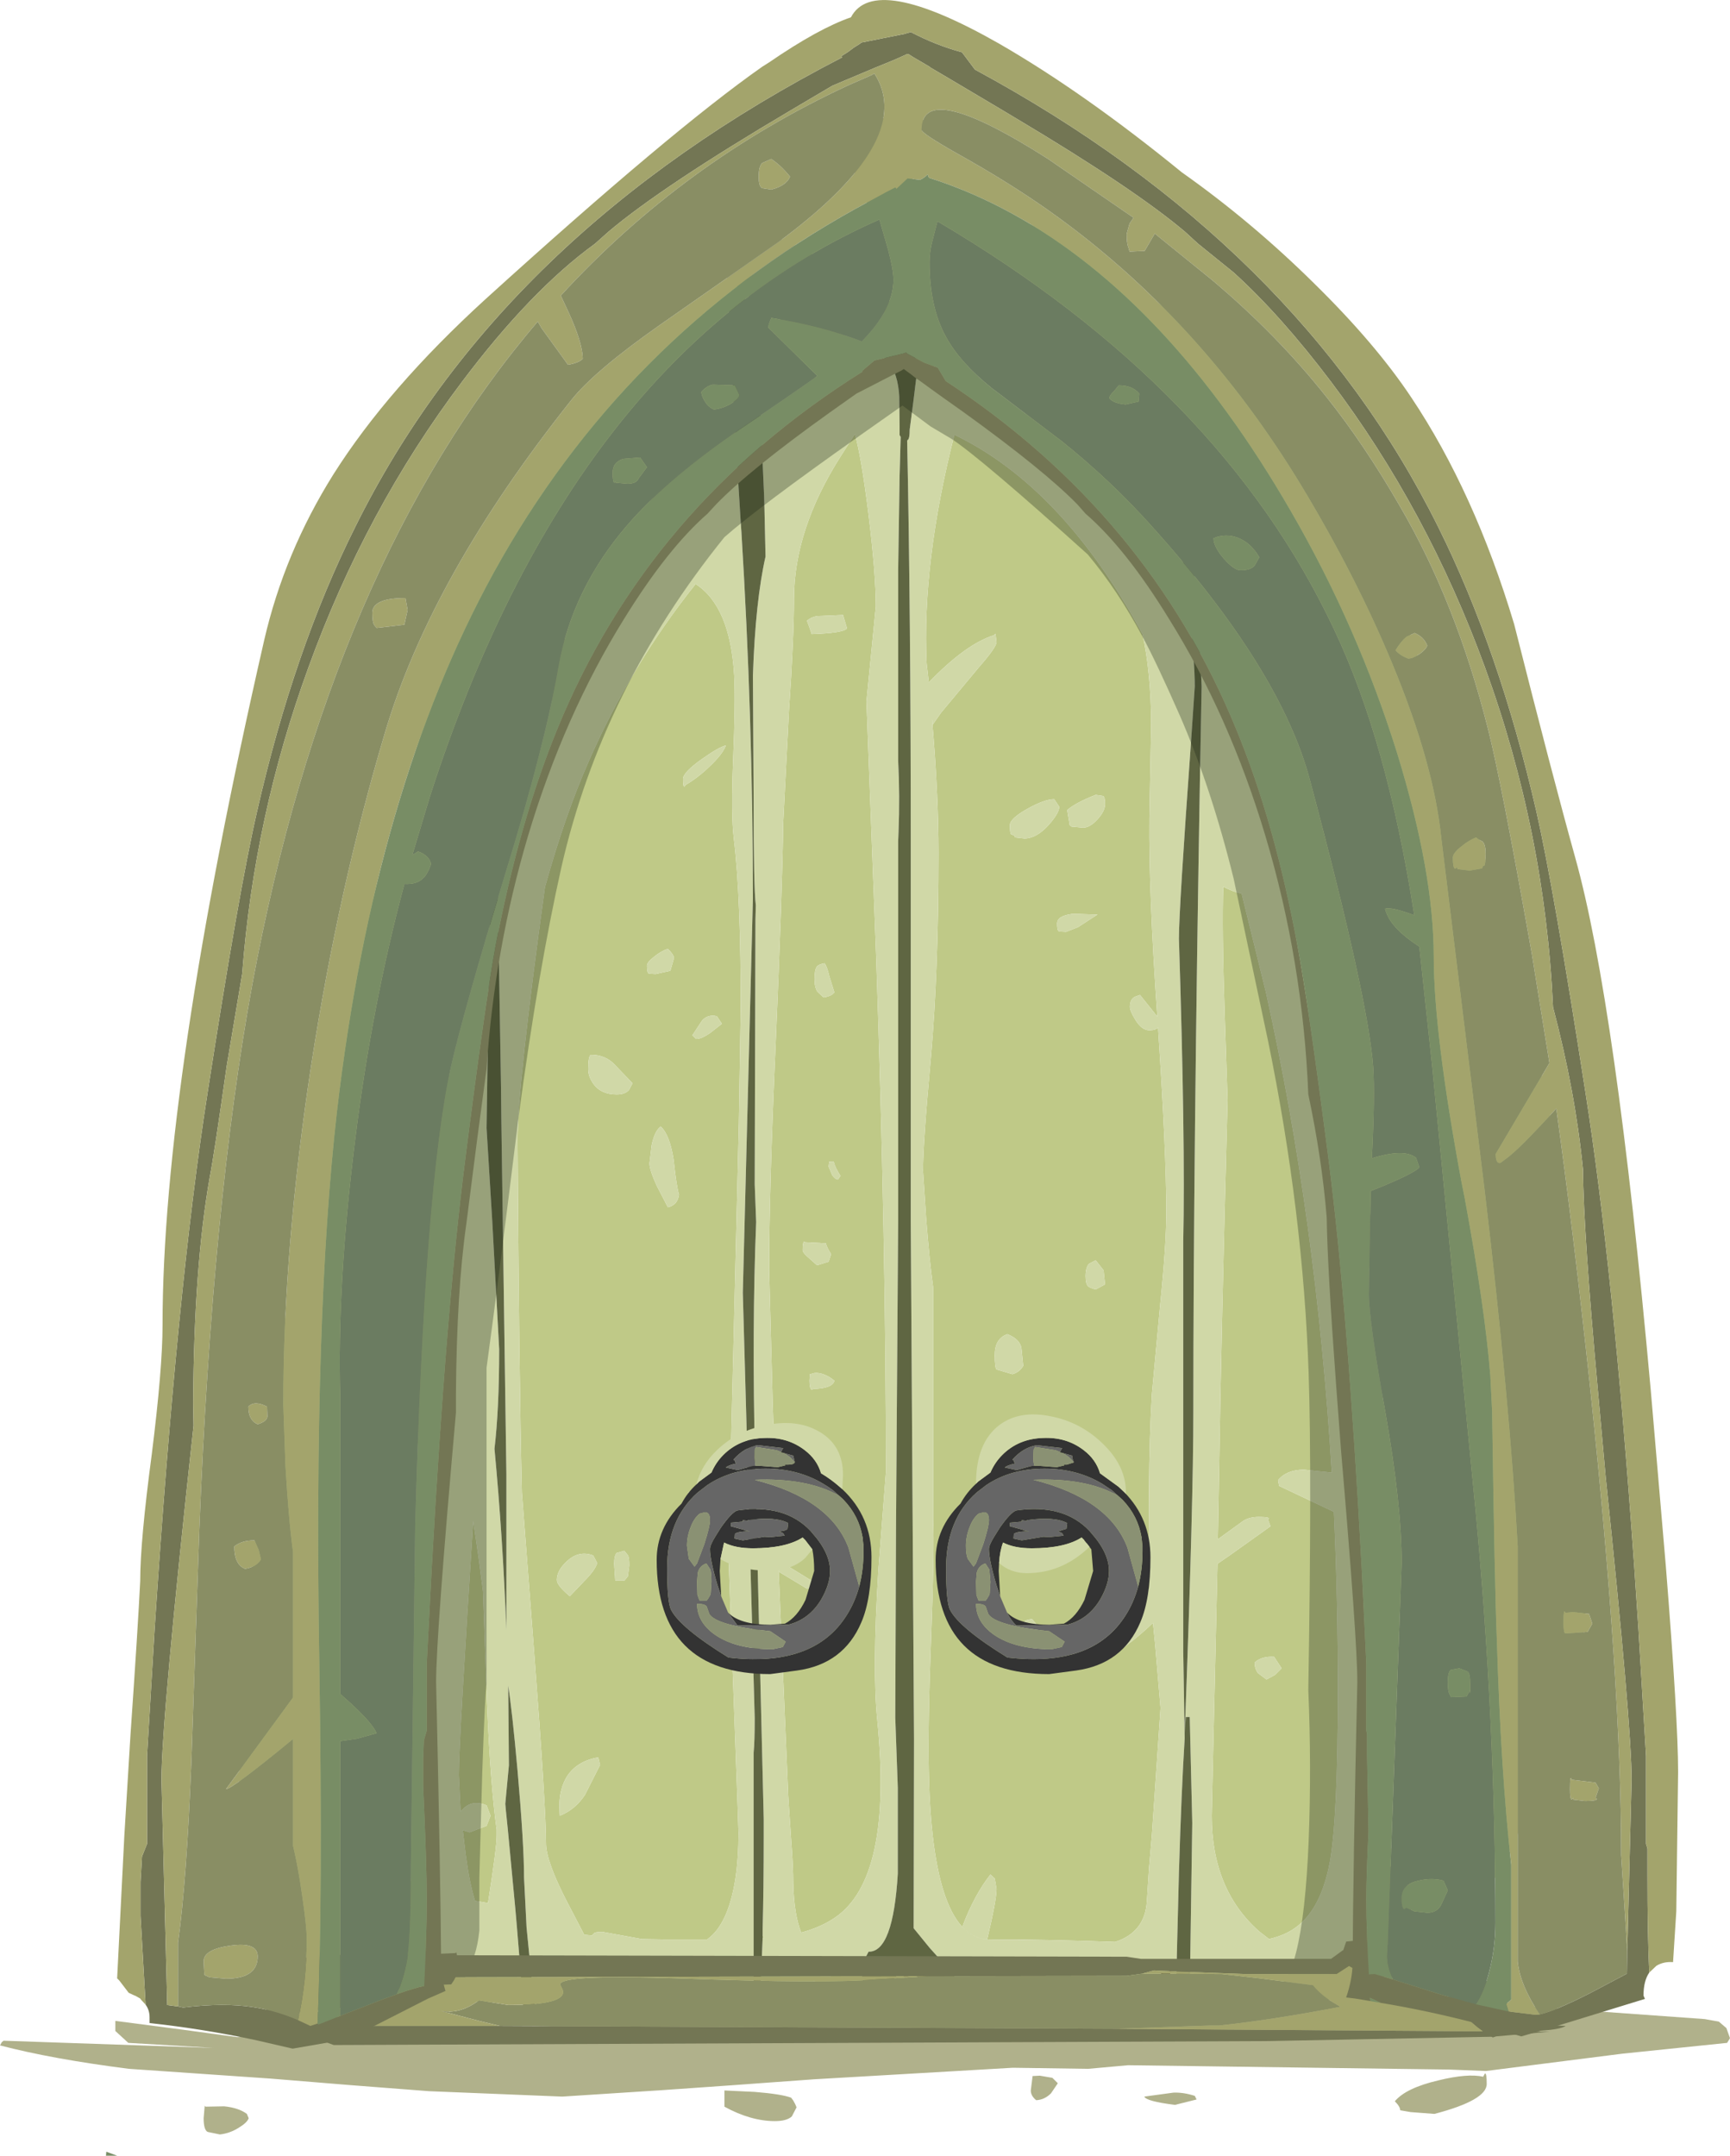 <?xml version="1.0" encoding="UTF-8" standalone="no"?>
<svg xmlns:ffdec="https://www.free-decompiler.com/flash" xmlns:xlink="http://www.w3.org/1999/xlink" ffdec:objectType="shape" height="299.0px" width="240.0px" xmlns="http://www.w3.org/2000/svg">
  <g transform="matrix(1.0, 0.0, 0.0, 1.0, 123.5, 190.2)">
    <path d="M38.65 84.6 L38.15 84.85 Q37.6 84.9 37.6 83.8 L37.45 83.15 Q37.6 83.45 38.5 83.45 L39.0 82.75 38.65 84.6" fill="#000000" fill-rule="evenodd" stroke="none"/>
    <path d="M-18.0 -132.65 L-19.05 -148.55 -21.3 -148.85 Q-22.4 -148.55 -22.4 -147.25 L-21.45 -129.25 -26.95 -123.0 Q-39.15 -109.5 -46.85 -93.05 -51.05 -84.15 -54.55 -72.75 L-54.75 -84.0 -55.3 -84.0 -55.45 -69.8 -57.4 -62.8 Q-61.85 -46.15 -65.15 4.3 -67.7 42.45 -67.7 55.9 L-67.65 60.65 Q-67.4 66.1 -66.5 70.7 -63.65 85.2 -55.3 85.2 L-51.15 84.85 -50.95 87.75 -76.0 86.5 Q-80.45 85.7 -84.7 82.55 -88.7 79.6 -89.05 77.4 -90.3 70.85 -90.3 57.55 -90.3 38.05 -86.25 8.25 -82.0 -23.05 -74.95 -52.8 -67.05 -86.05 -57.75 -108.4 -47.1 -133.9 -35.95 -141.45 -28.1 -146.85 -18.7 -152.3 -5.85 -159.8 -0.35 -161.05 11.55 -163.8 24.55 -156.6 28.4 -154.45 34.3 -150.2 40.3 -145.9 42.4 -144.7 58.65 -134.95 65.6 -120.6 67.95 -115.8 70.35 -108.05 73.5 -97.8 74.35 -95.45 83.3 -71.35 89.0 -47.1 95.9 -17.8 95.9 3.4 95.9 10.3 96.65 25.25 96.8 38.6 93.85 47.25 87.8 64.95 80.9 75.15 72.9 86.95 64.75 86.95 60.85 86.95 53.35 88.3 L41.0 89.65 29.0 88.75 22.75 87.85 -14.9 88.85 -14.85 88.2 Q-14.85 88.0 -41.3 87.85 L-49.3 87.8 -49.7 84.75 Q-47.25 84.6 -46.25 84.75 L-38.95 85.55 -31.9 86.15 -18.9 85.9 -18.8 86.6 -18.6 87.55 -18.1 87.55 -18.0 85.85 Q-9.95 85.15 -4.95 82.45 L-3.55 81.65 -4.0 83.55 -3.75 84.75 -3.5 84.85 -1.65 85.1 Q0.55 85.1 1.25 83.1 L2.0 84.15 2.75 83.85 3.2 83.65 3.2 83.45 Q4.75 85.25 7.0 85.4 9.8 86.5 13.8 86.5 L40.45 87.35 Q52.6 87.6 58.15 85.15 65.0 82.05 67.95 72.85 70.95 63.3 70.95 43.45 70.95 27.95 67.15 -7.7 63.5 -41.7 61.05 -52.2 57.7 -66.75 54.85 -75.95 50.6 -89.5 45.15 -99.75 L42.8 -103.65 40.3 -132.1 39.55 -132.1 39.35 -127.05 Q39.35 -121.85 40.8 -110.7 L41.45 -105.6 36.85 -111.75 27.8 -123.35 Q26.55 -125.1 22.1 -129.4 17.7 -133.7 16.45 -135.45 11.35 -141.2 5.85 -139.3 4.65 -138.85 3.65 -138.1 L3.65 -138.75 3.55 -140.7 2.95 -142.1 Q2.4 -141.75 1.5 -141.7 L0.0 -145.75 Q-2.0 -148.4 -3.35 -148.15 -4.4 -147.95 -5.4 -145.75 L-7.3 -141.45 Q-8.5 -138.9 -9.95 -138.05 -14.85 -135.25 -18.0 -132.65 M-6.85 -126.95 L-4.9 -130.0 Q-4.0 -126.75 -3.05 -119.15 -2.0 -110.7 -2.0 -106.1 L-2.65 -99.5 -3.3 -92.9 -1.95 -57.35 Q-0.6 -18.35 -0.6 14.0 L-1.65 27.65 Q-2.5 41.5 -1.8 48.35 0.4 70.35 -7.7 75.8 -9.6 77.1 -12.35 77.85 -13.35 75.35 -13.45 71.05 -13.45 68.7 -13.75 64.9 L-14.15 58.85 -15.2 34.35 -15.5 27.0 -15.45 27.8 -11.55 30.15 Q-11.1 30.1 -10.95 29.85 L-10.65 29.2 -15.55 26.2 -16.3 4.65 -16.8 -14.15 Q-16.8 -25.1 -15.9 -45.25 -14.95 -67.1 -14.85 -76.0 L-14.05 -91.55 Q-13.35 -101.85 -13.35 -107.15 -13.35 -116.75 -6.85 -126.95 M-17.7 77.35 L-17.7 78.15 -17.5 78.65 -17.65 78.65 -17.7 78.65 -17.7 77.35 M-10.2 -56.1 Q-10.5 -55.65 -10.5 -54.4 -10.5 -53.25 -10.1 -52.65 L-9.25 -51.85 Q-8.55 -51.95 -8.05 -52.25 L-7.75 -52.55 -8.45 -54.8 Q-8.75 -56.1 -9.1 -56.6 -9.95 -56.45 -10.2 -56.1 M-30.85 -58.6 Q-31.85 -58.25 -32.75 -57.5 -33.75 -56.75 -33.75 -56.25 -33.75 -55.2 -33.45 -55.15 L-32.55 -55.1 -30.5 -55.55 -30.0 -57.3 Q-30.0 -57.75 -30.85 -58.6 M-22.8 -86.8 Q-23.75 -86.6 -26.15 -84.9 -28.75 -83.05 -28.75 -82.15 -28.75 -81.05 -28.55 -81.1 L-28.35 -81.35 Q-26.65 -82.35 -25.05 -83.9 -23.25 -85.6 -22.8 -86.8 M-21.65 -96.55 Q-21.45 -93.05 -21.8 -84.7 -22.1 -77.15 -21.7 -73.9 -20.7 -65.7 -20.75 -49.9 L-21.0 -34.45 -22.3 18.95 Q-24.5 17.9 -27.45 16.6 L-28.05 16.8 -22.35 21.9 -22.45 25.35 -21.15 60.95 -21.05 64.0 Q-21.05 67.55 -21.5 70.5 -22.5 76.75 -25.4 78.8 L-31.2 78.8 -34.45 78.75 -39.95 77.75 Q-41.0 77.75 -41.15 78.0 L-41.35 78.2 -41.35 78.25 -42.45 78.15 -44.8 73.65 Q-47.75 67.95 -47.75 65.5 -47.75 60.55 -49.4 38.95 L-51.1 16.8 Q-51.5 0.4 -51.7 -32.1 -51.7 -39.65 -47.9 -67.15 -45.1 -77.2 -41.85 -84.55 -36.05 -97.85 -27.0 -109.2 -22.2 -106.1 -21.65 -96.55 M-11.2 -103.15 L-10.9 -102.25 Q-6.45 -102.4 -6.0 -103.05 L-6.55 -104.9 -10.15 -104.75 Q-11.0 -104.6 -11.55 -104.1 L-11.2 -103.15 M-8.9 -17.75 L-11.8 -17.9 -11.95 -18.0 Q-12.15 -17.9 -12.15 -16.8 -12.15 -16.5 -11.55 -15.95 L-10.15 -14.7 -8.55 -15.2 -8.2 -16.25 Q-8.9 -17.35 -8.9 -17.75 M-33.4 -28.85 Q-33.4 -27.95 -32.4 -25.75 L-30.85 -22.75 Q-29.5 -23.05 -29.3 -24.5 -29.65 -25.6 -30.05 -29.35 -30.6 -32.85 -31.85 -33.95 -32.7 -33.3 -33.1 -31.35 L-33.4 -28.85 M-24.05 -49.25 Q-25.3 -49.55 -26.1 -48.65 L-27.45 -46.6 -26.95 -46.1 Q-26.25 -46.05 -24.95 -46.95 L-23.35 -48.2 -24.05 -49.25 M-6.9 -27.1 Q-7.65 -28.25 -7.85 -29.1 L-8.45 -29.1 -8.55 -28.4 -8.05 -27.2 Q-7.6 -26.6 -7.25 -26.6 L-6.9 -27.1 M-41.9 -41.9 Q-41.9 -40.9 -41.2 -39.9 -40.15 -38.4 -37.95 -38.4 -36.8 -38.4 -36.25 -39.0 L-35.75 -39.95 -38.15 -42.45 Q-39.45 -43.9 -41.55 -43.9 -41.9 -43.65 -41.9 -41.9 M48.75 -66.25 L52.1 -52.65 Q59.15 -21.0 61.25 14.05 L57.4 13.65 Q55.0 13.65 53.8 15.1 L53.95 15.9 60.6 19.05 61.55 19.5 Q62.1 31.6 62.1 44.1 62.1 61.8 61.0 68.0 59.6 75.6 55.1 77.85 54.05 78.4 52.55 78.75 L51.2 77.7 Q44.6 71.9 44.6 61.65 L45.4 26.7 47.0 25.6 52.75 21.5 52.4 20.55 Q52.9 20.2 51.15 20.2 49.75 20.2 48.9 20.8 L45.45 23.3 45.65 12.5 Q45.9 -4.25 46.8 -37.6 L46.4 -49.5 Q46.0 -61.4 46.2 -67.2 47.6 -66.5 48.75 -66.25 M14.6 -102.3 L14.4 -102.1 Q10.45 -100.85 5.35 -95.55 L5.05 -98.2 Q4.4 -112.15 8.9 -129.9 23.95 -122.65 35.0 -102.25 36.15 -97.0 36.2 -89.9 L35.95 -76.7 Q35.85 -66.45 37.05 -49.2 L34.65 -52.2 33.95 -51.95 Q33.25 -51.6 33.25 -50.55 33.25 -50.0 33.95 -48.85 34.85 -47.3 35.95 -47.3 36.85 -47.3 37.15 -47.7 38.3 -30.45 38.3 -22.05 38.3 -17.6 37.45 -9.25 L36.3 3.15 Q35.95 9.0 35.9 16.3 L35.95 29.1 36.0 30.1 35.35 30.85 30.0 34.5 Q25.1 37.8 25.1 38.85 L25.5 39.25 27.8 40.65 Q31.5 39.6 36.45 34.9 L36.75 37.9 37.5 46.7 37.0 54.05 36.3 64.3 35.9 68.9 35.6 73.5 Q35.35 77.8 31.2 79.15 21.55 78.8 13.8 78.8 5.8 78.8 5.35 55.4 5.2 49.1 5.7 36.15 6.15 24.45 5.95 20.7 L5.95 -11.7 Q5.45 -15.25 5.0 -21.0 L4.55 -27.8 Q4.55 -31.65 5.65 -43.6 6.7 -55.55 6.7 -71.9 6.7 -80.0 5.8 -90.45 L5.9 -89.7 7.05 -91.35 12.3 -97.65 Q14.75 -100.45 14.75 -101.15 L14.6 -102.3 M14.75 71.8 L14.5 70.35 13.9 69.8 Q11.65 72.65 10.0 77.05 11.45 78.65 13.45 78.8 14.75 73.3 14.75 71.8 M19.65 34.35 L18.8 34.55 Q18.45 34.75 18.45 35.85 18.45 36.4 19.3 37.8 L20.35 39.45 21.5 39.25 21.5 38.85 Q22.0 36.9 19.65 34.35 M53.25 39.6 Q51.5 39.5 50.55 40.4 50.55 41.2 51.0 41.85 L52.2 42.75 53.4 42.1 54.3 41.2 53.25 39.6 M27.55 -14.9 Q27.1 -14.35 27.1 -13.2 27.1 -12.05 27.5 -11.75 27.75 -11.55 28.5 -11.35 L29.25 -11.75 29.8 -12.05 29.6 -14.0 28.5 -15.4 27.55 -14.9 M16.25 -5.15 Q14.5 -4.55 14.5 -2.25 14.5 -0.5 14.75 -0.25 L16.95 0.4 Q17.9 0.15 18.45 -0.75 L18.2 -3.2 Q18.0 -4.45 16.25 -5.15 M26.05 -61.6 L28.75 -63.35 25.35 -63.45 Q23.15 -63.2 23.15 -62.1 23.15 -61.05 23.45 -61.0 L24.4 -60.95 26.05 -61.6 M24.9 -75.75 L25.15 -75.55 26.75 -75.4 Q27.7 -75.4 28.75 -76.55 29.8 -77.7 29.8 -78.65 29.8 -79.75 29.5 -79.8 L28.5 -79.95 Q25.8 -78.9 24.55 -77.85 L24.9 -75.75 M22.0 -75.8 Q23.45 -77.45 23.45 -78.3 L22.75 -79.35 Q21.4 -79.35 19.0 -78.0 16.6 -76.65 16.6 -75.75 16.6 -74.65 16.75 -74.5 L17.3 -74.25 17.3 -74.05 18.6 -73.9 Q20.3 -73.9 22.0 -75.8 M-45.85 61.65 Q-43.7 60.8 -42.35 58.75 L-40.25 54.6 -40.5 53.55 Q-43.45 54.05 -44.85 56.2 -45.9 57.9 -45.9 60.35 L-45.85 61.65 M-40.65 26.6 L-41.2 25.55 Q-43.15 24.8 -44.8 26.3 -46.25 27.6 -46.25 28.95 -46.25 29.7 -44.45 31.2 L-42.4 29.05 Q-40.95 27.6 -40.65 26.6 M-56.5 30.5 L-56.05 42.9 Q-55.65 54.85 -54.8 62.05 L-54.6 63.6 -54.6 64.4 Q-54.6 66.15 -55.8 73.75 L-57.6 73.45 Q-58.35 71.1 -58.9 67.0 L-59.3 63.65 -58.35 63.95 -56.0 63.05 -55.45 61.65 -56.0 60.2 Q-57.8 59.45 -59.05 60.5 L-59.6 61.05 -59.85 56.0 Q-59.85 51.65 -57.85 20.75 L-57.1 25.9 -56.5 30.5 M-36.4 25.5 L-36.9 24.9 -37.95 25.2 Q-38.3 25.55 -38.3 26.75 L-38.15 29.05 -36.9 29.05 -36.4 28.45 -36.2 26.95 Q-36.2 25.8 -36.4 25.5 M-7.75 1.3 Q-8.6 0.6 -9.45 0.35 -10.35 0.1 -10.9 0.35 L-11.15 0.4 -11.2 1.3 Q-11.2 2.4 -10.9 2.55 L-10.65 2.45 Q-7.95 2.35 -7.75 1.3" fill="#bfc987" fill-rule="evenodd" stroke="none"/>
    <path d="M-18.0 -132.65 Q-14.85 -135.25 -9.95 -138.05 -8.5 -138.9 -7.3 -141.45 L-5.4 -145.75 Q-4.4 -147.95 -3.35 -148.15 -2.0 -148.4 0.0 -145.75 L1.5 -141.7 0.5 -141.7 -1.65 -141.45 -1.35 -141.1 -1.1 -141.55 -0.7 -140.2 -0.6 -140.0 Q0.85 -139.15 1.2 -135.9 L1.25 -135.2 1.3 -131.05 1.3 -129.85 1.45 -129.6 1.3 -124.2 1.1 -111.1 1.1 -84.7 Q1.35 -79.8 1.15 -74.75 L1.1 -73.5 1.1 -21.0 0.8 22.15 0.7 48.05 1.05 57.75 1.05 69.7 Q0.4 80.5 -2.95 80.5 L-3.0 80.5 -3.45 81.35 -3.55 81.65 -4.95 82.45 Q-9.95 85.15 -18.0 85.85 L-17.7 78.65 -17.65 78.65 -17.5 78.65 -17.7 78.15 -17.7 77.35 Q-17.55 71.7 -17.55 64.55 L-17.55 64.25 -17.55 63.95 -17.55 63.35 -17.55 62.7 -17.55 62.4 -17.55 62.1 -18.75 12.5 Q-19.2 -6.0 -18.6 -20.7 L-18.8 -25.95 -18.7 -62.65 -18.65 -64.55 -18.65 -64.65 Q-18.95 -67.05 -18.95 -79.15 L-19.05 -96.5 Q-18.7 -106.85 -17.3 -113.0 L-17.45 -119.8 -17.5 -121.5 -18.0 -132.65 M3.65 -138.1 Q4.65 -138.85 5.85 -139.3 11.35 -141.2 16.45 -135.45 17.7 -133.7 22.1 -129.4 26.55 -125.1 27.8 -123.35 L36.85 -111.75 41.45 -105.6 Q42.25 -98.45 42.25 -95.0 L41.75 -87.6 Q40.05 -64.05 40.05 -60.0 40.95 -31.85 40.65 -18.0 L40.65 38.9 40.85 50.9 Q40.4 58.05 40.05 69.6 L39.8 79.5 39.7 83.8 39.8 85.75 Q40.0 86.4 40.65 86.95 L41.55 86.6 41.65 79.6 41.9 62.65 41.55 47.95 41.0 47.95 40.85 50.15 40.95 47.65 Q42.05 17.9 42.05 5.75 42.05 -29.65 43.0 -84.25 L43.2 -95.0 42.8 -103.65 45.15 -99.75 Q50.6 -89.5 54.85 -75.95 57.7 -66.75 61.05 -52.2 63.5 -41.7 67.15 -7.7 70.95 27.95 70.95 43.45 70.95 63.3 67.95 72.85 65.0 82.05 58.15 85.15 52.6 87.6 40.45 87.35 L13.8 86.5 Q9.8 86.5 7.0 85.4 L7.35 85.4 7.4 85.4 Q8.55 85.4 8.75 85.0 L8.9 83.8 5.45 79.95 3.25 77.25 3.3 51.0 2.85 -20.7 2.85 -73.15 Q2.85 -104.6 2.35 -129.1 L2.5 -129.25 Q2.7 -129.5 2.7 -130.6 L3.2 -134.45 3.65 -138.1 M-18.9 85.9 L-31.9 86.15 -38.95 85.55 -46.25 84.75 Q-47.25 84.6 -49.7 84.75 L-50.45 77.15 -50.8 70.25 Q-50.8 65.65 -51.7 55.4 -52.45 47.05 -53.0 43.6 L-52.9 54.65 -53.3 58.9 -53.4 60.0 -53.35 60.55 -53.3 61.1 -53.05 63.55 -52.0 74.65 -51.8 76.95 -51.15 84.85 -55.3 85.2 Q-63.65 85.2 -66.5 70.7 -67.4 66.1 -67.65 60.65 L-67.7 55.9 Q-67.7 42.45 -65.15 4.3 -61.85 -46.15 -57.4 -62.8 L-55.45 -69.8 -56.0 -33.75 -55.2 -20.7 -54.25 -3.05 Q-54.25 5.2 -54.9 10.75 -53.75 23.0 -53.25 35.9 L-53.25 14.25 -53.95 -34.8 -54.0 -39.6 -54.55 -72.75 Q-51.05 -84.15 -46.85 -93.05 -39.15 -109.5 -26.95 -123.0 L-21.45 -129.25 -20.7 -117.15 -20.65 -116.5 Q-19.05 -90.45 -19.05 -65.6 L-20.45 -10.9 -18.8 48.1 Q-18.8 51.45 -18.95 52.9 L-18.95 85.55 -18.9 85.9 M-6.85 -126.95 Q-13.35 -116.75 -13.35 -107.15 -13.35 -101.85 -14.05 -91.55 L-14.85 -76.0 Q-14.95 -67.1 -15.9 -45.25 -16.8 -25.1 -16.8 -14.15 L-16.3 4.65 -15.55 26.2 -10.65 29.2 -10.95 29.85 Q-11.1 30.1 -11.55 30.15 L-15.45 27.8 -15.5 27.0 -15.2 34.35 -14.15 58.85 -13.75 64.9 Q-13.45 68.7 -13.45 71.05 -13.35 75.35 -12.35 77.85 -9.6 77.1 -7.7 75.8 0.4 70.35 -1.8 48.35 -2.5 41.5 -1.65 27.65 L-0.6 14.0 Q-0.6 -18.35 -1.95 -57.35 L-3.3 -92.9 -2.65 -99.5 -2.0 -106.1 Q-2.0 -110.7 -3.05 -119.15 -4.0 -126.75 -4.9 -130.0 L-6.85 -126.95 M-11.2 -103.15 L-11.55 -104.1 Q-11.0 -104.6 -10.15 -104.75 L-6.55 -104.9 -6.0 -103.05 Q-6.45 -102.4 -10.9 -102.25 L-11.2 -103.15 M-21.65 -96.55 Q-22.2 -106.1 -27.0 -109.2 -36.05 -97.85 -41.85 -84.55 -45.1 -77.2 -47.9 -67.15 -51.7 -39.65 -51.7 -32.1 -51.5 0.4 -51.1 16.8 L-49.4 38.95 Q-47.75 60.55 -47.75 65.5 -47.75 67.95 -44.8 73.65 L-42.45 78.15 -41.35 78.25 -41.35 78.2 -41.15 78.0 Q-41.0 77.75 -39.95 77.75 L-34.45 78.75 -31.2 78.8 -25.4 78.8 Q-22.5 76.75 -21.5 70.5 -21.05 67.55 -21.05 64.0 L-21.15 60.95 -22.45 25.35 -22.35 21.9 -28.05 16.8 -27.45 16.6 Q-24.5 17.9 -22.3 18.95 L-21.0 -34.45 -20.75 -49.9 Q-20.7 -65.7 -21.7 -73.9 -22.1 -77.15 -21.8 -84.7 -21.45 -93.05 -21.65 -96.55 M-22.8 -86.8 Q-23.25 -85.6 -25.05 -83.9 -26.65 -82.35 -28.35 -81.35 L-28.55 -81.1 Q-28.75 -81.05 -28.75 -82.15 -28.75 -83.05 -26.15 -84.9 -23.75 -86.6 -22.8 -86.8 M-30.85 -58.6 Q-30.0 -57.75 -30.0 -57.3 L-30.5 -55.55 -32.55 -55.1 -33.45 -55.15 Q-33.75 -55.2 -33.75 -56.25 -33.75 -56.75 -32.75 -57.5 -31.85 -58.25 -30.85 -58.6 M-10.2 -56.1 Q-9.95 -56.45 -9.1 -56.6 -8.75 -56.1 -8.45 -54.8 L-7.75 -52.55 -8.05 -52.25 Q-8.55 -51.95 -9.25 -51.85 L-10.1 -52.65 Q-10.5 -53.25 -10.5 -54.4 -10.5 -55.65 -10.2 -56.1 M-41.9 -41.9 Q-41.9 -43.65 -41.55 -43.9 -39.45 -43.9 -38.15 -42.45 L-35.75 -39.95 -36.25 -39.0 Q-36.8 -38.4 -37.95 -38.4 -40.15 -38.4 -41.2 -39.9 -41.9 -40.9 -41.9 -41.9 M-6.9 -27.1 L-7.25 -26.6 Q-7.6 -26.6 -8.05 -27.2 L-8.55 -28.4 -8.45 -29.1 -7.85 -29.1 Q-7.65 -28.25 -6.9 -27.1 M-24.05 -49.25 L-23.35 -48.2 -24.95 -46.95 Q-26.25 -46.05 -26.95 -46.1 L-27.45 -46.6 -26.1 -48.65 Q-25.3 -49.55 -24.05 -49.25 M-33.4 -28.85 L-33.1 -31.35 Q-32.7 -33.3 -31.85 -33.95 -30.6 -32.85 -30.05 -29.35 -29.65 -25.6 -29.3 -24.5 -29.5 -23.05 -30.85 -22.75 L-32.4 -25.75 Q-33.4 -27.95 -33.4 -28.85 M-8.9 -17.75 Q-8.9 -17.35 -8.2 -16.25 L-8.55 -15.2 -10.15 -14.7 -11.55 -15.95 Q-12.15 -16.5 -12.15 -16.8 -12.15 -17.9 -11.95 -18.0 L-11.8 -17.9 -8.9 -17.75 M14.6 -102.3 L14.75 -101.15 Q14.75 -100.45 12.3 -97.65 L7.05 -91.35 5.9 -89.7 5.8 -90.45 Q6.7 -80.0 6.7 -71.9 6.7 -55.55 5.65 -43.6 4.55 -31.65 4.55 -27.8 L5.0 -21.0 Q5.45 -15.25 5.95 -11.7 L5.95 20.7 Q6.15 24.45 5.7 36.15 5.2 49.1 5.35 55.4 5.8 78.8 13.8 78.8 21.55 78.8 31.2 79.15 35.35 77.8 35.6 73.5 L35.9 68.9 36.3 64.3 37.0 54.05 37.5 46.7 36.75 37.9 36.45 34.9 Q31.5 39.6 27.8 40.65 L25.5 39.25 25.1 38.85 Q25.1 37.8 30.0 34.5 L35.35 30.85 36.0 30.1 35.95 29.1 35.9 16.3 Q35.95 9.0 36.3 3.15 L37.45 -9.25 Q38.3 -17.6 38.3 -22.05 38.3 -30.45 37.15 -47.7 36.85 -47.3 35.95 -47.3 34.85 -47.3 33.95 -48.85 33.25 -50.0 33.25 -50.55 33.25 -51.6 33.95 -51.95 L34.65 -52.2 37.05 -49.2 Q35.85 -66.45 35.95 -76.7 L36.2 -89.9 Q36.15 -97.0 35.0 -102.25 23.95 -122.65 8.9 -129.9 4.4 -112.15 5.05 -98.2 L5.35 -95.55 Q10.45 -100.85 14.4 -102.1 L14.6 -102.3 M48.75 -66.25 Q47.6 -66.5 46.2 -67.2 46.0 -61.4 46.4 -49.5 L46.8 -37.6 Q45.9 -4.25 45.65 12.5 L45.45 23.3 48.9 20.8 Q49.75 20.2 51.15 20.2 52.9 20.2 52.4 20.55 L52.75 21.5 47.0 25.6 45.4 26.7 44.6 61.65 Q44.6 71.9 51.2 77.7 L52.55 78.75 Q54.05 78.4 55.1 77.85 59.6 75.6 61.0 68.0 62.1 61.8 62.1 44.1 62.1 31.6 61.55 19.5 L60.6 19.05 53.95 15.9 53.8 15.1 Q55.0 13.65 57.4 13.65 L61.25 14.05 Q59.15 -21.0 52.1 -52.65 L48.75 -66.25 M22.0 -75.8 Q20.3 -73.9 18.6 -73.9 L17.3 -74.05 17.3 -74.25 16.75 -74.5 Q16.6 -74.65 16.6 -75.75 16.6 -76.65 19.0 -78.0 21.4 -79.35 22.75 -79.35 L23.45 -78.3 Q23.45 -77.45 22.0 -75.8 M24.9 -75.75 L24.55 -77.85 Q25.8 -78.9 28.5 -79.95 L29.5 -79.8 Q29.8 -79.75 29.8 -78.65 29.8 -77.7 28.75 -76.55 27.7 -75.4 26.75 -75.4 L25.15 -75.55 24.9 -75.75 M26.05 -61.6 L24.4 -60.95 23.45 -61.0 Q23.15 -61.05 23.15 -62.1 23.15 -63.2 25.35 -63.45 L28.75 -63.35 26.05 -61.6 M16.25 -5.15 Q18.0 -4.45 18.2 -3.2 L18.45 -0.75 Q17.9 0.15 16.95 0.4 L14.75 -0.25 Q14.5 -0.5 14.5 -2.25 14.5 -4.55 16.25 -5.15 M27.55 -14.9 L28.5 -15.4 29.6 -14.0 29.8 -12.05 29.25 -11.75 28.5 -11.35 Q27.75 -11.55 27.5 -11.75 27.1 -12.05 27.1 -13.2 27.1 -14.35 27.55 -14.9 M53.25 39.6 L54.3 41.2 53.4 42.1 52.2 42.75 51.0 41.85 Q50.55 41.2 50.55 40.4 51.5 39.5 53.25 39.6 M19.65 34.35 Q22.0 36.9 21.5 38.85 L21.5 39.25 20.35 39.45 19.3 37.8 Q18.45 36.4 18.45 35.85 18.45 34.75 18.8 34.55 L19.65 34.35 M14.75 71.8 Q14.75 73.3 13.45 78.8 11.45 78.65 10.0 77.05 11.65 72.65 13.9 69.8 L14.5 70.35 14.75 71.8 M38.65 84.6 L39.0 82.75 38.5 83.45 Q37.6 83.45 37.45 83.15 L37.6 83.8 Q37.6 84.9 38.15 84.85 L38.65 84.6 M-7.75 1.3 Q-7.95 2.35 -10.65 2.45 L-10.9 2.55 Q-11.2 2.4 -11.2 1.3 L-11.15 0.4 -10.9 0.35 Q-10.35 0.1 -9.45 0.35 -8.6 0.6 -7.75 1.3 M-36.4 25.5 Q-36.2 25.8 -36.2 26.95 L-36.4 28.45 -36.9 29.05 -38.15 29.05 -38.3 26.75 Q-38.3 25.55 -37.95 25.2 L-36.9 24.9 -36.4 25.5 M-56.5 30.5 L-57.1 25.9 -57.85 20.75 Q-59.85 51.65 -59.85 56.0 L-59.6 61.05 -59.05 60.5 Q-57.8 59.45 -56.0 60.2 L-55.45 61.65 -56.0 63.05 -58.35 63.95 -59.3 63.65 -58.9 67.0 Q-58.35 71.1 -57.6 73.45 L-55.8 73.75 Q-54.6 66.15 -54.6 64.4 L-54.6 63.6 -54.8 62.05 Q-55.65 54.85 -56.05 42.9 L-56.5 30.5 M-40.65 26.6 Q-40.95 27.6 -42.4 29.05 L-44.45 31.2 Q-46.25 29.7 -46.25 28.95 -46.25 27.6 -44.8 26.3 -43.15 24.8 -41.2 25.55 L-40.65 26.6 M-45.85 61.65 L-45.9 60.35 Q-45.9 57.9 -44.85 56.2 -43.45 54.05 -40.5 53.55 L-40.25 54.6 -42.35 58.75 Q-43.7 60.8 -45.85 61.65" fill="#d0d8a7" fill-rule="evenodd" stroke="none"/>
    <path d="M-21.45 -129.25 L-22.4 -147.25 Q-22.4 -148.55 -21.3 -148.85 L-19.05 -148.55 -18.0 -132.65 -17.5 -121.5 -17.45 -119.8 -17.3 -113.0 Q-18.7 -106.85 -19.05 -96.5 L-18.95 -79.15 Q-18.95 -67.05 -18.65 -64.65 L-18.65 -64.55 -18.7 -62.65 -18.8 -25.95 -18.6 -20.7 Q-19.2 -6.0 -18.75 12.5 L-17.55 62.1 -17.55 62.4 -17.55 62.7 -17.55 63.35 -17.55 63.95 -17.55 64.25 -17.55 64.55 Q-17.55 71.7 -17.7 77.35 L-17.7 78.65 -18.0 85.85 -18.1 87.55 -18.6 87.55 -18.8 86.6 -18.9 85.9 -18.95 85.55 -18.95 52.9 Q-18.8 51.45 -18.8 48.1 L-20.45 -10.9 -19.05 -65.6 Q-19.05 -90.45 -20.65 -116.5 L-20.7 -117.15 -21.45 -129.25 M1.5 -141.7 Q2.4 -141.75 2.95 -142.1 L3.55 -140.7 3.65 -138.75 3.65 -138.1 3.2 -134.45 2.7 -130.6 Q2.7 -129.5 2.5 -129.25 L2.35 -129.1 Q2.85 -104.6 2.85 -73.15 L2.85 -20.7 3.3 51.0 3.25 77.25 5.45 79.95 8.9 83.8 8.75 85.0 Q8.55 85.4 7.4 85.4 L7.35 85.4 7.0 85.4 Q4.75 85.25 3.2 83.45 L3.2 83.65 2.75 83.85 2.0 84.15 1.25 83.1 Q0.55 85.1 -1.65 85.1 L-3.5 84.85 -3.75 84.75 -4.0 83.55 -3.55 81.65 -3.45 81.35 -3.0 80.5 -2.95 80.5 Q0.4 80.5 1.05 69.7 L1.05 57.75 0.7 48.05 0.8 22.15 1.1 -21.0 1.1 -73.5 1.15 -74.75 Q1.35 -79.8 1.1 -84.7 L1.1 -111.1 1.3 -124.2 1.45 -129.6 1.3 -129.85 1.3 -131.05 1.25 -135.2 1.2 -135.9 Q0.85 -139.15 -0.6 -140.0 L-0.7 -140.2 -1.1 -141.55 -1.35 -141.1 -1.65 -141.45 0.5 -141.7 1.5 -141.7 M41.45 -105.6 L40.8 -110.7 Q39.35 -121.85 39.35 -127.05 L39.55 -132.1 40.3 -132.1 42.8 -103.65 43.2 -95.0 43.0 -84.25 Q42.05 -29.65 42.05 5.75 42.05 17.9 40.95 47.65 L40.85 50.15 41.0 47.95 41.55 47.95 41.9 62.65 41.65 79.6 41.55 86.6 40.65 86.95 Q40.0 86.4 39.8 85.75 L39.7 83.8 39.8 79.5 40.05 69.6 Q40.4 58.05 40.85 50.9 L40.65 38.9 40.65 -18.0 Q40.95 -31.85 40.05 -60.0 40.05 -64.05 41.75 -87.6 L42.25 -95.0 Q42.25 -98.45 41.45 -105.6 M-49.7 84.75 L-49.3 87.8 -49.0 90.35 -50.75 90.65 -50.95 87.75 -51.15 84.85 -51.8 76.95 -52.0 74.65 -53.05 63.55 -53.3 61.1 -53.35 60.55 -53.4 60.0 -53.3 58.9 -52.9 54.65 -53.0 43.6 Q-52.45 47.05 -51.7 55.4 -50.8 65.65 -50.8 70.25 L-50.45 77.15 -49.7 84.75 M-55.45 -69.8 L-55.3 -84.0 -54.75 -84.0 -54.55 -72.75 -54.0 -39.6 -53.95 -34.8 -53.25 14.25 -53.25 35.9 Q-53.75 23.0 -54.9 10.75 -54.25 5.2 -54.25 -3.05 L-55.2 -20.7 -56.0 -33.75 -55.45 -69.8" fill="#5f6642" fill-rule="evenodd" stroke="none"/>
    <path d="M23.8 11.3 L23.55 11.25 23.45 11.25 23.55 11.2 23.85 10.65 20.35 10.25 Q18.45 10.55 16.95 12.25 L17.2 12.45 17.15 12.5 17.3 12.8 Q16.15 13.05 15.9 13.35 L17.55 13.7 19.5 13.15 20.0 13.1 20.3 13.1 20.45 13.1 23.1 13.3 24.15 13.05 24.05 12.95 24.4 12.95 24.5 12.95 25.45 12.65 25.45 12.55 Q25.2 12.0 25.25 11.7 L23.8 11.3 M23.3 11.4 L23.1 11.55 23.05 11.55 23.3 11.4 M11.9 15.6 L12.2 15.3 13.9 14.05 Q14.5 12.65 15.55 11.6 17.8 9.35 21.2 9.25 24.45 9.1 26.85 10.95 28.55 12.25 29.1 14.15 L31.65 16.0 32.45 16.75 Q36.1 20.45 36.1 25.8 36.1 31.55 34.7 34.8 32.25 40.6 25.8 41.5 L22.05 42.0 Q6.3 42.0 6.3 26.15 6.3 21.75 9.75 18.35 10.6 16.8 11.9 15.6 M24.05 22.8 L23.85 22.45 23.3 22.2 24.45 21.85 24.55 21.05 Q22.75 20.1 18.95 20.65 L18.95 20.75 18.25 20.65 18.25 20.85 16.6 21.0 16.6 21.5 18.45 22.0 18.45 22.05 19.25 22.2 Q17.55 22.2 17.15 22.55 L17.1 23.2 18.25 23.45 21.25 22.95 22.05 23.0 24.05 22.8 M15.25 31.2 L14.75 29.7 Q13.7 26.2 13.7 24.65 13.7 24.1 14.45 22.9 L15.2 21.7 Q16.7 19.55 17.5 19.3 24.05 18.35 27.65 22.15 L27.9 22.45 Q30.35 25.2 30.35 27.7 30.35 29.5 29.15 31.6 27.5 34.4 24.55 35.15 L17.5 35.25 Q16.8 34.65 16.2 33.45 17.8 35.15 22.05 35.15 L24.1 35.0 Q25.8 34.1 26.95 31.7 L28.15 27.7 27.9 24.7 27.45 24.1 27.3 23.9 27.15 23.75 26.95 23.5 26.9 23.4 26.55 23.05 Q24.2 24.55 19.65 24.55 17.2 24.55 15.65 23.75 15.2 24.95 15.1 26.6 L15.05 27.7 15.25 31.2 M32.25 17.85 L30.75 16.5 29.4 15.6 Q25.9 13.5 21.4 13.5 16.7 13.5 13.3 15.8 L12.0 16.8 Q7.75 20.55 7.75 27.3 7.75 32.05 8.3 33.1 9.6 35.6 16.25 39.7 28.1 41.1 32.65 33.85 33.8 32.05 34.4 29.85 35.0 27.55 35.0 24.9 L35.0 24.75 35.0 24.35 35.0 24.15 34.95 23.85 34.9 23.35 34.9 23.15 34.85 22.95 Q34.35 20.05 32.25 17.85 M-15.65 11.55 L-15.4 11.4 -15.6 11.55 -15.65 11.55 M-15.15 11.2 L-14.85 10.65 -18.35 10.25 Q-20.25 10.55 -21.75 12.25 L-21.5 12.45 -21.55 12.5 -21.4 12.8 Q-22.55 13.05 -22.8 13.35 L-21.15 13.7 -19.2 13.15 -18.7 13.1 -18.4 13.1 -18.25 13.1 -15.6 13.3 -14.55 13.05 -14.65 12.95 -14.3 12.95 -14.2 12.95 Q-13.4 12.95 -13.25 12.65 L-13.25 12.55 -13.45 11.7 -14.9 11.3 -15.15 11.25 -15.25 11.25 -15.15 11.2 M-26.9 15.7 L-26.55 15.35 -26.5 15.3 -24.8 14.05 Q-24.2 12.65 -23.15 11.6 -20.9 9.35 -17.5 9.25 -14.25 9.1 -11.85 10.95 -10.15 12.25 -9.6 14.15 -8.25 14.95 -7.05 16.0 L-6.65 16.35 Q-2.6 20.15 -2.6 25.8 -2.6 31.55 -4.0 34.8 -6.45 40.6 -12.9 41.5 L-16.65 42.0 Q-32.4 42.0 -32.4 26.15 -32.4 21.75 -28.95 18.35 -28.15 16.85 -26.9 15.7 M-19.75 20.65 L-19.75 20.75 -20.45 20.65 -20.45 20.85 -22.1 21.0 -22.1 21.5 -20.25 22.0 -20.25 22.05 -19.45 22.2 Q-21.15 22.2 -21.55 22.55 L-21.6 23.2 -20.45 23.45 -17.45 22.95 -16.65 23.0 -14.65 22.8 -14.85 22.45 -15.4 22.2 Q-14.5 22.15 -14.25 21.85 L-14.15 21.05 Q-15.95 20.1 -19.75 20.65 M-22.5 33.45 Q-20.9 35.15 -16.65 35.15 L-14.6 35.0 Q-12.9 34.1 -11.75 31.7 L-10.55 27.7 Q-10.55 26.0 -10.8 24.7 L-11.8 23.4 -12.15 23.05 Q-14.5 24.55 -19.05 24.55 -21.5 24.55 -23.05 23.75 L-23.55 26.05 -23.65 27.7 -23.45 31.2 -23.95 29.7 Q-25.0 26.2 -25.0 24.65 -25.0 24.1 -24.25 22.9 L-23.5 21.7 Q-22.0 19.55 -21.2 19.3 -14.65 18.35 -11.05 22.15 L-10.8 22.45 Q-8.35 25.2 -8.35 27.7 -8.35 29.5 -9.55 31.6 -11.2 34.4 -14.15 35.15 L-21.2 35.25 -22.5 33.45 M-6.65 17.65 L-7.95 16.5 Q-8.6 16.0 -9.3 15.6 -12.8 13.5 -17.3 13.5 -22.0 13.5 -25.4 15.8 L-26.7 16.8 Q-30.95 20.55 -30.95 27.3 -30.95 32.05 -30.4 33.1 -29.1 35.6 -22.45 39.7 -10.6 41.1 -6.05 33.85 -4.9 32.05 -4.3 29.85 -3.7 27.55 -3.7 24.9 L-3.7 24.75 -3.7 24.35 -3.7 24.15 -3.75 23.85 -3.8 23.35 -3.8 23.15 -3.85 22.95 Q-4.35 20.05 -6.45 17.85 L-6.65 17.65" fill="#333333" fill-rule="evenodd" stroke="none"/>
    <path d="M23.55 11.2 L22.95 10.95 20.1 10.5 19.9 10.85 19.85 11.95 Q19.85 12.7 20.0 13.1 L19.5 13.15 17.55 13.7 15.9 13.35 Q16.15 13.05 17.3 12.8 L17.15 12.5 17.2 12.45 16.95 12.25 Q18.45 10.55 20.35 10.25 L23.85 10.65 23.55 11.2 M25.45 12.65 Q24.9 11.8 23.8 11.3 L25.25 11.7 Q25.2 12.0 25.45 12.55 L25.45 12.65 M24.05 22.8 L22.05 23.0 21.25 22.95 18.25 23.45 17.1 23.2 17.15 22.55 Q17.55 22.2 19.25 22.2 L18.45 22.05 18.45 22.0 16.6 21.5 16.6 21.0 18.25 20.85 18.25 20.65 18.95 20.75 18.95 20.65 Q22.75 20.1 24.55 21.05 L24.45 21.85 23.3 22.2 23.85 22.45 24.05 22.8 M16.2 33.45 Q16.8 34.65 17.5 35.25 L24.55 35.15 Q27.5 34.4 29.15 31.6 30.35 29.5 30.35 27.7 30.35 25.2 27.9 22.45 L27.65 22.15 Q24.05 18.35 17.5 19.3 16.7 19.55 15.2 21.7 L14.45 22.9 Q13.7 24.1 13.7 24.65 13.7 26.2 14.75 29.7 L15.25 31.2 16.2 33.45 M34.4 29.85 Q33.8 32.05 32.65 33.85 28.1 41.1 16.25 39.7 9.6 35.6 8.3 33.1 7.75 32.05 7.75 27.3 7.75 20.55 12.0 16.8 L13.3 15.8 Q16.7 13.5 21.4 13.5 25.9 13.5 29.4 15.6 L30.75 16.5 32.25 17.85 31.6 17.25 Q27.15 14.75 19.85 15.05 30.35 17.7 32.9 24.45 L34.4 29.85 M13.6 33.65 L13.25 32.65 Q13.05 32.25 11.9 32.25 11.9 34.8 14.4 36.55 17.3 38.55 22.4 38.55 L23.8 38.25 24.2 37.5 22.05 36.05 Q14.55 35.25 13.6 33.65 M13.2 26.65 Q12.25 26.95 12.0 27.95 L11.9 29.2 11.95 31.0 12.2 31.7 12.25 31.75 12.25 31.8 12.3 31.85 13.2 31.85 13.35 31.65 13.4 31.6 13.7 31.1 13.8 30.8 13.9 29.2 13.75 27.5 13.2 26.65 M12.25 19.75 Q11.45 20.4 11.0 21.65 10.5 22.9 10.5 24.2 10.5 25.4 10.75 26.0 L11.55 27.1 11.9 26.65 12.9 24.0 Q13.7 21.5 13.7 20.65 13.7 19.55 13.0 19.55 L12.25 19.75 M-15.15 11.2 L-15.75 10.95 -18.6 10.5 -18.8 10.85 -18.85 11.95 -18.7 13.1 -19.2 13.15 -21.15 13.7 -22.8 13.35 Q-22.55 13.05 -21.4 12.8 L-21.55 12.5 -21.5 12.45 -21.75 12.25 Q-20.25 10.55 -18.35 10.25 L-14.85 10.65 -15.15 11.2 M-13.25 12.65 Q-13.8 11.8 -14.9 11.3 L-13.45 11.7 -13.25 12.55 -13.25 12.65 M-19.75 20.65 Q-15.95 20.1 -14.15 21.05 L-14.25 21.85 Q-14.5 22.15 -15.4 22.2 L-14.85 22.45 -14.65 22.8 -16.65 23.0 -17.45 22.95 -20.45 23.45 -21.6 23.2 -21.55 22.55 Q-21.15 22.2 -19.45 22.2 L-20.25 22.05 -20.25 22.0 -22.1 21.5 -22.1 21.0 -20.45 20.85 -20.45 20.65 -19.75 20.75 -19.75 20.65 M-22.5 33.45 L-21.2 35.25 -14.15 35.15 Q-11.2 34.4 -9.55 31.6 -8.35 29.5 -8.35 27.7 -8.35 25.2 -10.8 22.45 L-11.05 22.15 Q-14.65 18.35 -21.2 19.3 -22.0 19.55 -23.5 21.7 L-24.25 22.9 Q-25.0 24.1 -25.0 24.65 -25.0 26.2 -23.95 29.7 L-23.45 31.2 -22.5 33.45 M-6.65 17.65 L-7.1 17.25 Q-11.55 14.75 -18.85 15.05 -8.35 17.7 -5.8 24.45 L-4.3 29.85 Q-4.9 32.05 -6.05 33.85 -10.6 41.1 -22.45 39.7 -29.1 35.6 -30.4 33.1 -30.95 32.05 -30.95 27.3 -30.95 20.55 -26.7 16.8 L-25.4 15.8 Q-22.0 13.5 -17.3 13.5 -12.8 13.5 -9.3 15.6 -8.6 16.0 -7.95 16.5 L-6.65 17.65 M-25.45 32.65 Q-25.65 32.25 -26.8 32.25 -26.8 34.8 -24.3 36.55 -21.4 38.55 -16.3 38.55 L-14.9 38.25 -14.5 37.5 -16.65 36.05 Q-24.15 35.25 -25.1 33.65 L-25.45 32.65 M-24.8 29.2 Q-24.8 28.0 -24.95 27.5 L-25.5 26.65 Q-26.45 26.95 -26.7 27.95 L-26.8 29.2 -26.75 31.0 -26.5 31.7 -26.45 31.75 -26.45 31.8 -26.4 31.85 -25.5 31.85 -25.35 31.65 -25.3 31.6 -25.0 31.1 -24.9 30.8 -24.8 29.2 M-27.7 21.65 Q-28.2 22.9 -28.2 24.2 L-27.95 26.0 -27.15 27.1 -26.8 26.65 -25.8 24.0 Q-25.0 21.5 -25.0 20.65 -25.0 19.55 -25.7 19.55 L-26.45 19.75 Q-27.25 20.4 -27.7 21.65" fill="#666666" fill-rule="evenodd" stroke="none"/>
    <path d="M23.55 11.2 L23.45 11.25 23.55 11.25 23.8 11.3 Q24.9 11.8 25.45 12.65 L24.5 12.95 24.4 12.95 24.05 12.95 24.15 13.05 23.1 13.3 20.45 13.1 20.3 13.1 20.0 13.1 Q19.85 12.7 19.85 11.95 L19.9 10.85 20.1 10.5 22.95 10.95 23.55 11.2 M23.3 11.4 L23.05 11.55 23.1 11.55 23.3 11.4 M32.25 17.85 Q34.35 20.05 34.85 22.95 L34.9 23.15 34.9 23.35 34.95 23.85 35.0 24.15 35.0 24.35 35.0 24.75 35.0 24.9 Q35.0 27.55 34.4 29.85 L32.9 24.45 Q30.35 17.7 19.85 15.05 27.15 14.75 31.6 17.25 L32.25 17.85 M12.25 19.75 L13.0 19.55 Q13.7 19.55 13.7 20.65 13.7 21.5 12.9 24.0 L11.9 26.65 11.55 27.1 10.75 26.0 Q10.5 25.4 10.5 24.2 10.5 22.9 11.0 21.65 11.45 20.4 12.25 19.75 M13.2 26.65 L13.75 27.5 13.9 29.2 13.8 30.8 13.7 31.1 13.4 31.6 13.35 31.65 13.2 31.85 12.3 31.85 12.25 31.8 12.25 31.75 12.2 31.7 11.95 31.0 11.9 29.2 12.0 27.95 Q12.25 26.95 13.2 26.65 M13.6 33.65 Q14.55 35.25 22.05 36.05 L24.2 37.5 23.8 38.25 22.4 38.55 Q17.3 38.55 14.4 36.55 11.9 34.8 11.9 32.25 13.05 32.25 13.25 32.65 L13.6 33.65 M-15.65 11.55 L-15.6 11.55 -15.4 11.4 -15.65 11.55 M-18.7 13.1 L-18.85 11.95 -18.8 10.85 -18.6 10.5 -15.75 10.95 -15.15 11.2 -15.25 11.25 -15.15 11.25 -14.9 11.3 Q-13.8 11.8 -13.25 12.65 -13.4 12.95 -14.2 12.95 L-14.3 12.95 -14.65 12.95 -14.55 13.05 -15.6 13.3 -18.25 13.1 -18.4 13.1 -18.7 13.1 M-4.3 29.85 L-5.8 24.45 Q-8.35 17.7 -18.85 15.05 -11.55 14.75 -7.1 17.25 L-6.65 17.65 -6.45 17.85 Q-4.35 20.05 -3.85 22.95 L-3.8 23.15 -3.8 23.35 -3.75 23.85 -3.7 24.15 -3.7 24.35 -3.7 24.75 -3.7 24.9 Q-3.7 27.55 -4.3 29.85 M-27.7 21.65 Q-27.25 20.4 -26.45 19.75 L-25.7 19.55 Q-25.0 19.55 -25.0 20.65 -25.0 21.5 -25.8 24.0 L-26.8 26.65 -27.15 27.1 -27.95 26.0 -28.2 24.2 Q-28.2 22.9 -27.7 21.65 M-24.8 29.2 L-24.9 30.8 -25.0 31.1 -25.3 31.6 -25.35 31.65 -25.5 31.85 -26.4 31.85 -26.45 31.8 -26.45 31.75 -26.5 31.7 -26.75 31.0 -26.8 29.2 -26.7 27.95 Q-26.45 26.95 -25.5 26.65 L-24.95 27.5 Q-24.8 28.0 -24.8 29.2 M-25.45 32.65 L-25.1 33.65 Q-24.15 35.25 -16.65 36.05 L-14.5 37.5 -14.9 38.25 -16.3 38.55 Q-21.4 38.55 -24.3 36.55 -26.8 34.8 -26.8 32.25 -25.65 32.25 -25.45 32.65" fill="#8a9173" fill-rule="evenodd" stroke="none"/>
    <path d="M32.45 16.75 L31.65 16.0 29.1 14.15 Q28.55 12.25 26.85 10.95 24.45 9.1 21.2 9.25 17.8 9.35 15.55 11.6 14.5 12.65 13.9 14.05 L12.2 15.3 11.9 15.6 Q11.9 9.9 15.15 7.45 17.95 5.35 22.3 6.25 26.4 7.05 29.45 10.0 32.7 13.1 32.7 16.8 L32.7 17.0 32.45 16.75 M15.1 26.6 Q15.2 24.95 15.65 23.75 17.2 24.55 19.65 24.55 24.2 24.55 26.55 23.05 L26.9 23.4 26.95 23.5 27.15 23.75 27.3 23.9 27.45 24.1 27.65 24.35 27.15 24.8 Q23.55 28.0 18.95 28.0 16.7 28.0 15.1 26.6 M-6.65 16.35 L-7.05 16.0 Q-8.25 14.95 -9.6 14.15 -10.15 12.25 -11.85 10.95 -14.25 9.1 -17.5 9.25 -20.9 9.35 -23.15 11.6 -24.2 12.65 -24.8 14.05 L-26.5 15.3 -26.55 15.35 -26.9 15.7 Q-26.2 13.0 -24.05 10.95 -21.15 8.15 -16.9 7.4 -12.75 6.65 -9.8 8.4 -6.55 10.3 -6.55 14.4 L-6.65 16.35 M-23.55 26.05 L-23.05 23.75 Q-21.5 24.55 -19.05 24.55 -14.5 24.55 -12.15 23.05 L-11.8 23.4 -10.8 24.7 -11.8 25.9 Q-13.65 27.65 -16.95 27.65 -20.9 27.65 -23.55 26.05" fill="#d0d8a7" fill-rule="evenodd" stroke="none"/>
    <path d="M52.95 85.85 L52.85 85.7 Q57.2 85.65 58.05 65.1 58.45 54.8 58.0 44.2 58.5 14.1 58.05 0.4 57.3 -22.05 52.4 -45.9 L47.65 -68.3 Q44.55 -80.9 40.2 -90.9 36.9 -98.4 35.0 -101.9 31.55 -108.35 27.4 -113.3 12.75 -126.5 8.55 -129.3 L5.6 -131.05 1.7 -133.95 -4.2 -129.8 Q-18.35 -119.8 -23.0 -115.7 -39.95 -94.7 -45.6 -70.0 -48.8 -55.75 -51.55 -35.35 -54.4 -12.15 -56.0 -0.5 L-56.0 43.4 Q-56.2 44.25 -56.6 55.7 L-57.0 70.2 -57.0 77.55 Q-57.4 81.45 -58.75 82.9 -59.7 89.5 -63.2 89.5 -66.5 89.5 -67.95 73.95 L-68.7 58.2 Q-68.7 -122.25 -5.9 -139.3 L-10.8 -142.7 Q-25.0 -152.5 -25.0 -154.75 -25.0 -162.7 -9.95 -154.5 -5.15 -151.9 0.55 -148.0 L5.6 -144.35 16.05 -134.2 16.8 -133.4 Q29.1 -125.55 37.85 -112.9 48.2 -97.9 52.75 -77.7 54.6 -71.25 56.35 -60.05 58.4 -47.05 59.4 -42.7 60.45 -38.2 65.35 -25.3 68.95 -15.9 68.95 -8.65 L67.55 19.5 68.0 28.45 Q68.5 36.6 68.95 41.35 L68.95 68.4 Q71.05 69.7 71.8 71.45 72.25 72.6 72.25 74.2 72.25 76.85 70.6 79.75 L68.95 82.15 67.4 83.9 Q65.75 85.45 63.85 86.35 L61.45 87.2 61.05 87.3 57.75 87.65 Q55.25 87.65 53.8 86.65 L52.95 85.85" fill="#161f14" fill-opacity="0.298" fill-rule="evenodd" stroke="none"/>
    <path d="M63.85 86.35 L84.45 87.8 113.0 89.85 114.95 90.2 116.0 91.1 116.5 92.5 116.1 93.15 101.55 94.65 82.65 97.05 77.5 96.85 33.0 96.25 27.45 96.75 17.0 96.6 -10.55 98.2 -18.15 98.75 -21.55 99.0 -32.25 99.75 -32.3 99.75 -45.5 100.6 -64.0 99.85 -75.0 99.0 -86.0 98.1 -105.6 96.75 Q-116.25 95.4 -123.5 93.5 L-123.25 93.05 -123.0 92.85 -93.85 93.85 -105.7 93.15 -107.5 91.5 -107.5 90.1 -98.3 91.3 -90.6 92.35 -24.45 90.0 31.5 87.6 40.0 86.7 48.5 85.75 52.95 85.85 53.8 86.65 Q55.25 87.65 57.75 87.65 L61.05 87.3 61.45 87.2 63.85 86.35 M82.5 97.4 Q82.75 97.3 82.75 98.85 82.75 101.1 75.5 103.0 L72.2 102.75 70.75 102.5 Q70.75 102.0 70.0 101.25 71.55 99.4 76.05 98.35 80.15 97.35 82.25 97.85 L82.5 97.4 M23.25 98.75 L22.3 100.15 Q21.4 101.05 20.25 101.1 19.5 100.5 19.5 99.75 L19.75 97.75 20.75 97.7 22.5 98.0 23.25 98.75 M42.5 101.0 L39.5 101.75 Q35.5 101.25 35.25 100.6 L39.3 100.05 Q40.7 100.0 42.25 100.5 L42.5 101.0 M-89.0 103.6 Q-89.2 104.2 -90.35 104.9 -91.6 105.7 -93.0 105.85 L-94.7 105.5 Q-95.25 105.2 -95.25 103.6 L-95.1 101.85 -95.0 102.0 -92.4 101.95 Q-90.4 102.15 -89.25 103.0 L-89.0 103.6 M-13.45 101.15 Q-13.15 101.65 -13.0 102.1 L-13.65 103.35 Q-14.35 104.0 -16.0 104.0 -19.35 104.0 -23.0 102.0 L-23.0 99.75 -18.8 99.95 Q-15.1 100.25 -13.75 100.75 L-13.45 101.15" fill="#b0b18b" fill-rule="evenodd" stroke="none"/>
    <path d="M4.4 -174.75 L4.6 -173.1 3.9 -169.6 Q3.2 -167.1 3.2 -166.1 3.2 -164.6 1.8 -163.25 0.25 -161.8 -1.6 -161.8 -3.8 -161.8 -4.6 -163.4 -5.0 -164.2 -5.0 -165.1 -5.0 -167.95 -2.7 -171.6 0.15 -176.25 4.2 -175.4 L4.4 -174.75" fill="#a3a46c" fill-rule="evenodd" stroke="none"/>
    <path d="M86.1 89.5 L86.0 90.75 88.7 90.6 93.7 90.8 Q92.65 91.5 87.45 91.55 L86.6 91.6 91.5 91.6 84.05 92.25 83.6 92.4 83.4 92.3 52.5 92.9 -77.2 93.45 -80.05 92.4 -79.6 91.8 -84.75 92.65 -85.65 92.05 -86.35 91.6 -86.6 88.45 Q-86.6 85.55 -81.65 83.6 L-82.05 83.4 Q-83.0 82.9 -83.2 82.25 -82.55 81.8 -80.95 81.3 L-79.5 80.95 -67.85 81.0 -60.35 80.7 -60.2 80.6 -60.1 81.0 32.8 81.2 34.8 81.5 61.15 81.5 62.8 80.3 62.85 80.3 63.25 79.1 65.6 78.85 65.6 78.9 65.85 78.85 65.7 79.4 Q76.1 79.55 81.95 83.95 86.1 87.0 86.1 89.5 M34.95 83.55 L32.8 83.85 5.45 83.9 -60.3 84.05 -60.5 84.45 -60.9 85.05 Q-69.15 85.25 -71.2 86.8 -73.3 88.45 -81.6 88.7 L-82.15 89.25 -78.35 88.7 Q-77.35 89.05 -76.7 89.55 L-76.25 90.0 -77.15 90.8 -54.15 90.8 31.2 91.2 82.2 91.55 Q80.75 90.55 79.4 89.05 L77.0 86.2 Q74.5 83.65 70.45 84.0 66.8 84.35 63.65 82.5 L61.95 83.6 51.15 83.6 49.2 83.6 40.95 83.3 36.6 83.1 34.95 83.55" fill="#737654" fill-rule="evenodd" stroke="none"/>
    <path d="M5.45 83.9 L32.8 83.85 34.95 83.55 46.0 83.6 51.25 84.2 58.65 85.15 Q59.45 86.2 61.05 87.3 L62.45 88.15 Q52.75 90.0 45.55 90.75 L44.3 90.75 31.2 91.2 -54.15 90.8 -57.05 90.1 -62.4 88.7 Q-59.75 89.25 -57.05 87.25 L-53.0 87.9 Q-46.55 87.9 -45.55 86.6 -45.25 86.2 -45.5 85.65 L-45.8 85.05 Q-45.8 83.65 -29.5 84.2 -8.75 84.95 -2.1 84.35 L5.45 83.9" fill="#898e64" fill-rule="evenodd" stroke="none"/>
    <path d="M34.95 83.55 L36.6 83.1 40.95 83.3 49.2 83.6 51.15 83.6 61.95 83.6 63.65 82.5 Q66.8 84.35 70.45 84.0 74.5 83.65 77.0 86.2 L79.4 89.05 Q80.75 90.55 82.2 91.55 L31.2 91.2 44.3 90.75 45.55 90.75 Q52.75 90.0 62.45 88.15 L61.05 87.3 Q59.45 86.2 58.65 85.15 L51.25 84.2 46.0 83.6 34.95 83.55 M-54.15 90.8 L-77.15 90.8 -76.25 90.0 -76.7 89.55 Q-77.35 89.05 -78.35 88.7 L-82.15 89.25 -81.6 88.7 Q-73.3 88.45 -71.2 86.8 -69.15 85.25 -60.9 85.05 L-60.5 84.45 -60.3 84.05 5.45 83.9 -2.1 84.35 Q-8.75 84.95 -29.5 84.2 -45.8 83.65 -45.8 85.05 L-45.5 85.65 Q-45.25 86.2 -45.55 86.6 -46.55 87.9 -53.0 87.9 L-57.05 87.25 Q-59.75 89.25 -62.4 88.7 L-57.05 90.1 -54.15 90.8" fill="#a3a46c" fill-rule="evenodd" stroke="none"/>
    <path d="M102.25 80.35 L102.85 56.7 Q102.85 49.1 99.25 14.6 L98.15 2.4 Q96.2 -19.0 96.1 -28.05 95.05 -38.75 91.95 -50.5 90.85 -74.75 82.5 -97.65 74.5 -119.55 61.15 -137.25 54.2 -146.45 47.65 -152.4 L42.7 -156.4 40.9 -158.05 Q33.8 -164.05 17.35 -173.85 L15.6 -174.9 8.1 -179.35 5.55 -180.85 5.45 -180.95 4.0 -181.8 Q3.2 -182.25 2.6 -182.65 L2.5 -182.7 2.35 -182.7 1.9 -182.5 1.25 -182.2 0.9 -182.05 0.2 -181.75 -0.9 -181.3 -2.0 -180.85 -6.4 -179.0 -8.05 -178.3 -13.8 -174.9 Q-31.65 -164.35 -39.1 -158.05 L-40.95 -156.4 Q-49.85 -149.95 -59.4 -137.25 -72.75 -119.55 -80.7 -97.65 -88.25 -77.0 -89.9 -55.15 L-92.05 -42.35 Q-93.8 -30.0 -94.4 -26.95 -96.6 -14.5 -96.7 4.4 L-96.65 7.55 Q-101.1 48.35 -101.1 56.7 L-100.3 87.9 -98.8 88.1 -98.1 88.25 Q-92.4 87.55 -88.35 88.2 -85.3 88.65 -82.15 90.0 L-80.45 90.8 -79.55 90.5 -79.45 90.5 -79.3 90.6 -76.3 89.4 -70.9 87.3 -68.45 86.4 Q-66.05 85.55 -64.65 85.25 -64.3 78.15 -64.3 73.25 -64.3 68.3 -64.8 57.45 L-64.8 53.85 -64.7 51.2 -64.3 49.85 -64.3 40.55 -63.6 27.2 Q-61.6 -8.8 -58.95 -29.45 -56.25 -50.75 -54.75 -59.0 -51.5 -76.1 -46.2 -89.05 -33.55 -120.05 -3.85 -138.65 L-3.9 -138.75 -2.2 -140.2 1.75 -141.15 1.9 -141.2 2.2 -141.3 2.35 -141.15 4.7 -139.9 5.1 -139.75 6.6 -139.2 7.7 -137.35 Q35.8 -118.9 48.0 -89.05 53.35 -76.1 56.5 -59.0 58.05 -50.75 60.8 -29.45 63.45 -8.8 65.4 27.2 L66.05 40.55 66.05 49.85 66.15 50.35 66.15 53.1 66.35 63.85 Q66.05 69.9 66.05 73.25 66.05 77.55 66.4 83.65 L67.2 83.6 69.75 84.35 76.4 86.45 81.25 87.8 85.8 88.8 89.5 89.25 90.1 89.2 Q92.05 88.8 97.0 86.3 L102.2 83.55 102.25 80.35 M-103.3 87.85 L-104.0 75.55 -104.0 70.8 -103.8 67.3 -103.1 65.55 -103.1 53.35 -102.05 35.8 Q-98.95 -11.6 -94.7 -38.65 -90.35 -66.75 -87.85 -77.6 -82.75 -100.05 -74.25 -117.05 -54.1 -157.8 -6.65 -182.25 L-6.8 -182.4 -5.85 -183.0 -5.05 -183.6 -4.25 -184.1 -4.0 -184.3 1.25 -185.35 2.0 -185.5 2.85 -185.75 Q6.4 -183.9 9.95 -182.95 L11.75 -180.55 Q56.55 -156.35 76.05 -117.05 84.5 -100.05 89.65 -77.6 92.1 -66.75 96.45 -38.65 100.3 -14.2 103.2 26.9 L103.8 35.8 104.85 53.35 104.85 65.55 105.05 66.2 105.05 69.8 Q105.05 78.25 105.3 83.4 104.5 84.55 104.5 86.6 L104.7 87.05 92.5 90.8 87.55 92.25 81.55 90.5 Q74.7 88.7 68.05 87.6 L66.55 86.9 66.55 87.0 66.6 87.35 64.5 87.0 63.25 86.85 Q64.1 84.4 64.15 82.1 64.2 69.35 64.8 43.1 64.8 37.35 62.55 11.1 L61.85 1.8 Q60.65 -14.45 60.55 -21.35 59.9 -29.45 58.0 -38.4 57.25 -56.85 52.05 -74.25 47.05 -90.95 38.65 -104.4 32.7 -114.1 27.1 -118.95 L25.95 -120.25 Q21.25 -125.05 10.15 -133.05 7.45 -134.95 5.45 -136.4 L4.15 -137.35 3.8 -137.6 3.75 -137.6 2.85 -138.3 1.9 -139.0 1.85 -139.0 1.55 -138.8 0.45 -138.25 -4.7 -135.6 -8.3 -133.05 Q-19.5 -125.05 -24.15 -120.25 L-25.35 -118.95 Q-30.9 -114.1 -36.9 -104.4 -45.25 -90.95 -50.25 -74.25 -54.9 -58.6 -56.0 -41.95 L-57.3 -32.2 -58.8 -20.5 Q-60.15 -11.05 -60.25 3.3 L-60.25 5.75 Q-63.0 36.75 -63.0 43.1 -62.4 69.35 -62.3 82.1 -62.3 83.95 -61.7 85.95 L-64.1 87.0 -75.1 92.6 -82.9 93.95 -88.1 92.75 Q-95.4 91.2 -102.75 90.4 L-102.75 89.6 Q-102.75 88.6 -103.3 87.85" fill="#737654" fill-rule="evenodd" stroke="none"/>
    <path d="M-98.8 88.1 L-100.3 87.9 -101.1 56.7 Q-101.1 48.35 -96.65 7.55 L-96.7 4.4 Q-96.6 -14.5 -94.4 -26.95 -93.8 -30.0 -92.05 -42.35 L-89.9 -55.15 Q-88.25 -77.0 -80.7 -97.65 -72.75 -119.55 -59.4 -137.25 -49.85 -149.95 -40.95 -156.4 L-39.1 -158.05 Q-31.65 -164.35 -13.8 -174.9 L-8.05 -178.3 -6.4 -179.0 -2.0 -180.85 -0.9 -181.3 0.2 -181.75 0.9 -182.05 1.25 -182.2 1.9 -182.5 2.35 -182.7 2.5 -182.7 2.6 -182.65 Q3.2 -182.25 4.0 -181.8 L5.45 -180.95 5.55 -180.85 8.1 -179.35 15.6 -174.9 17.35 -173.85 Q33.8 -164.05 40.9 -158.05 L42.7 -156.4 47.65 -152.4 Q54.2 -146.45 61.15 -137.25 74.5 -119.55 82.5 -97.65 90.85 -74.75 91.95 -50.5 95.05 -38.75 96.1 -28.05 96.2 -19.0 98.15 2.4 L99.25 14.6 Q102.85 49.1 102.85 56.7 L102.25 80.35 101.4 67.1 Q101.4 42.85 97.1 2.3 94.8 -19.2 92.4 -36.45 87.15 -30.65 85.25 -29.35 L84.65 -28.9 Q84.0 -28.75 84.0 -30.15 L91.45 -42.75 89.0 -57.95 Q84.7 -82.25 82.9 -89.2 78.5 -106.65 70.7 -120.0 65.8 -128.5 60.55 -135.1 53.65 -143.8 44.6 -151.4 L36.7 -157.8 36.5 -157.45 35.3 -155.4 33.2 -155.3 33.05 -155.85 Q32.8 -156.4 32.8 -157.75 L33.2 -159.2 33.75 -160.0 21.9 -168.15 Q4.35 -179.35 4.35 -172.2 4.35 -171.7 9.3 -168.9 16.55 -164.85 22.05 -160.95 42.95 -146.15 57.15 -122.65 64.65 -110.2 69.65 -98.15 75.4 -84.3 76.45 -73.95 L82.5 -24.8 Q85.95 4.35 87.05 24.3 L87.05 81.85 Q87.35 85.1 90.1 89.2 L89.5 89.25 85.8 88.8 85.75 88.7 85.45 87.75 86.15 87.15 86.15 68.45 Q84.7 55.5 84.15 37.1 83.85 29.9 83.5 5.6 L83.25 0.6 Q82.5 -8.8 79.7 -24.0 L79.55 -24.75 79.25 -26.25 Q75.4 -46.95 75.4 -57.55 75.4 -69.2 70.35 -85.65 64.85 -103.3 55.55 -119.35 38.65 -148.6 17.05 -160.5 11.35 -163.65 5.35 -165.55 L5.2 -166.0 Q4.75 -165.55 4.15 -165.25 L2.4 -165.45 0.85 -164.0 0.8 -164.15 0.8 -164.1 0.7 -164.2 Q-0.6 -163.55 -1.85 -162.85 L-4.9 -161.2 Q-37.1 -143.3 -55.05 -110.7 -71.55 -80.65 -76.75 -36.05 -80.0 -7.7 -79.2 40.55 -78.7 73.85 -79.45 90.5 L-79.55 90.5 -80.45 90.8 -82.15 90.0 Q-80.95 84.65 -80.95 78.75 -80.95 77.0 -81.55 72.95 -82.15 68.65 -82.85 65.8 L-82.85 51.0 Q-91.3 57.95 -92.15 57.95 L-82.85 45.25 -82.85 25.05 Q-83.45 20.65 -83.9 13.1 L-84.2 4.6 Q-84.2 -17.25 -80.3 -42.65 -76.5 -67.1 -70.1 -88.55 -63.7 -110.25 -44.25 -134.7 -41.05 -138.75 -31.85 -145.2 L-15.55 -156.6 Q-11.4 -159.65 -8.4 -162.5 2.45 -172.8 -2.2 -180.0 L-2.55 -179.8 -5.75 -178.4 Q-28.65 -167.8 -45.7 -149.2 L-44.7 -147.05 Q-42.7 -142.75 -42.65 -140.45 -43.1 -139.9 -44.7 -139.6 L-48.35 -144.65 -48.9 -145.6 Q-77.75 -111.8 -88.5 -53.65 -94.05 -23.35 -95.85 22.0 L-96.95 54.15 Q-97.6 70.6 -98.8 79.25 L-98.8 88.1 M105.3 83.4 Q105.05 78.25 105.05 69.8 L105.05 66.2 104.85 65.55 104.85 53.35 103.8 35.8 103.2 26.9 Q100.3 -14.2 96.45 -38.65 92.1 -66.75 89.65 -77.6 84.5 -100.05 76.05 -117.05 56.55 -156.35 11.75 -180.55 L9.95 -182.95 Q6.4 -183.9 2.85 -185.75 L2.0 -185.5 1.25 -185.35 -4.0 -184.3 -4.25 -184.1 -5.05 -183.6 -5.85 -183.0 -6.8 -182.4 -6.65 -182.25 Q-54.1 -157.8 -74.25 -117.05 -82.75 -100.05 -87.85 -77.6 -90.35 -66.75 -94.7 -38.65 -98.95 -11.6 -102.05 35.8 L-103.1 53.35 -103.1 65.55 -103.8 67.3 -104.0 70.8 -104.0 75.55 -103.3 87.85 -103.9 87.2 -104.05 87.0 -104.75 86.6 -104.8 86.6 -105.65 86.2 -106.95 84.5 -107.25 84.2 -106.25 64.4 -105.4 50.45 Q-104.35 35.3 -104.05 29.1 -104.05 23.55 -102.45 11.55 -100.95 -0.4 -100.95 -6.4 -100.95 -39.8 -86.85 -101.4 -84.05 -113.55 -77.25 -124.4 -69.7 -136.35 -56.1 -148.75 -30.3 -172.15 -17.75 -180.95 L-16.8 -181.55 Q-9.95 -186.25 -5.45 -187.8 -2.2 -194.0 15.1 -184.15 26.9 -177.35 40.45 -166.3 50.15 -159.45 58.85 -150.85 67.35 -142.5 72.3 -135.05 81.05 -121.95 86.55 -103.65 91.95 -82.3 95.0 -71.35 100.65 -51.2 105.5 2.55 L107.6 27.05 Q109.3 48.35 109.3 55.55 L109.05 74.9 108.6 81.95 Q107.3 81.85 106.3 82.45 L105.3 83.4 M71.65 -101.9 L72.75 -102.4 Q74.05 -101.85 74.5 -100.65 74.3 -100.1 73.45 -99.5 72.5 -98.85 71.85 -98.85 70.7 -99.3 70.1 -100.0 70.8 -101.2 71.65 -101.9 M78.7 -69.9 L78.35 -69.7 Q78.05 -69.85 78.05 -71.25 78.05 -71.9 79.3 -72.85 80.25 -73.65 81.3 -74.05 81.55 -73.75 82.15 -73.5 82.6 -73.1 82.6 -71.75 82.6 -70.35 82.4 -70.1 L82.25 -70.1 82.1 -69.75 80.4 -69.45 78.7 -69.65 78.7 -69.9 M93.65 36.35 Q93.4 36.25 93.4 34.95 93.4 32.75 93.65 33.5 L94.75 33.4 96.95 33.65 97.4 35.0 96.75 36.15 93.85 36.35 93.65 36.35 M94.55 56.65 L97.85 57.05 98.3 57.85 97.85 59.15 Q98.55 59.6 96.35 59.6 L94.7 59.4 94.75 59.15 94.55 59.4 Q94.3 59.4 94.3 58.0 94.3 55.8 94.55 56.65 M-16.5 -163.9 L-17.75 -164.1 Q-18.25 -164.3 -18.25 -165.7 -18.25 -167.15 -17.75 -167.6 L-16.5 -168.15 Q-15.1 -167.2 -13.9 -165.7 -14.4 -164.45 -16.5 -163.9 M-71.55 -103.45 Q-71.85 -103.85 -71.85 -105.2 -71.85 -107.25 -67.25 -107.25 L-66.95 -105.6 -67.4 -103.55 -71.25 -103.1 -71.55 -103.45 M-89.05 4.9 Q-88.2 4.0 -86.45 4.9 L-86.4 6.25 Q-86.45 6.95 -87.75 7.35 -89.05 6.8 -89.05 4.9 M-88.2 23.45 L-87.6 24.8 -87.3 26.1 Q-87.95 27.15 -89.5 27.4 -91.0 26.8 -91.0 24.3 -90.0 23.45 -88.2 23.45 M-94.45 84.05 L-95.0 83.8 -95.15 83.7 -95.25 81.85 Q-95.25 80.15 -91.45 79.65 -87.75 79.15 -87.75 81.15 -87.75 84.25 -92.15 84.25 L-94.45 84.05" fill="#a3a46c" fill-rule="evenodd" stroke="none"/>
    <path d="M-98.8 88.1 L-98.8 79.25 Q-97.6 70.6 -96.95 54.15 L-95.85 22.0 Q-94.05 -23.35 -88.5 -53.65 -77.75 -111.8 -48.9 -145.6 L-48.35 -144.65 -44.7 -139.6 Q-43.1 -139.9 -42.65 -140.45 -42.7 -142.75 -44.7 -147.05 L-45.7 -149.2 Q-28.65 -167.8 -5.75 -178.4 L-2.55 -179.8 -2.2 -180.0 Q2.45 -172.8 -8.4 -162.5 -11.4 -159.65 -15.55 -156.6 L-31.85 -145.2 Q-41.05 -138.75 -44.25 -134.7 -63.7 -110.25 -70.1 -88.55 -76.5 -67.1 -80.3 -42.65 -84.2 -17.25 -84.2 4.6 L-83.9 13.1 Q-83.45 20.65 -82.85 25.05 L-82.85 45.25 -92.15 57.95 Q-91.3 57.95 -82.85 51.0 L-82.85 65.8 Q-82.15 68.65 -81.55 72.95 -80.95 77.0 -80.95 78.75 -80.95 84.65 -82.15 90.0 -85.3 88.65 -88.35 88.2 -92.4 87.55 -98.1 88.25 L-98.8 88.1 M90.1 89.2 Q87.35 85.1 87.05 81.85 L87.05 24.3 Q85.95 4.35 82.5 -24.8 L76.45 -73.95 Q75.4 -84.3 69.65 -98.15 64.65 -110.2 57.15 -122.65 42.95 -146.15 22.05 -160.95 16.55 -164.85 9.3 -168.9 4.35 -171.7 4.35 -172.2 4.35 -179.35 21.9 -168.15 L33.75 -160.0 33.2 -159.2 32.8 -157.75 Q32.8 -156.4 33.05 -155.85 L33.2 -155.3 35.3 -155.4 36.5 -157.45 36.7 -157.8 44.6 -151.4 Q53.65 -143.8 60.55 -135.1 65.8 -128.5 70.7 -120.0 78.5 -106.65 82.9 -89.2 84.7 -82.25 89.0 -57.95 L91.45 -42.75 84.0 -30.15 Q84.0 -28.75 84.65 -28.9 L85.25 -29.35 Q87.15 -30.65 92.4 -36.45 94.8 -19.2 97.1 2.3 101.4 42.85 101.4 67.1 L102.25 80.35 102.2 83.55 97.0 86.3 Q92.05 88.8 90.1 89.2 M94.55 56.65 Q94.3 55.8 94.3 58.0 94.3 59.4 94.55 59.4 L94.75 59.15 94.7 59.4 96.35 59.6 Q98.55 59.6 97.85 59.15 L98.3 57.85 97.85 57.05 94.55 56.65 M93.65 36.35 L93.85 36.35 96.75 36.15 97.4 35.0 96.95 33.65 94.75 33.4 93.65 33.5 Q93.4 32.75 93.4 34.95 93.4 36.25 93.65 36.35 M78.7 -69.9 L78.7 -69.65 80.4 -69.45 82.1 -69.75 82.25 -70.1 82.4 -70.1 Q82.6 -70.35 82.6 -71.75 82.6 -73.1 82.15 -73.5 81.55 -73.75 81.3 -74.05 80.25 -73.65 79.3 -72.85 78.05 -71.9 78.05 -71.25 78.05 -69.85 78.35 -69.7 L78.7 -69.9 M71.65 -101.9 Q70.8 -101.2 70.1 -100.0 70.7 -99.3 71.85 -98.85 72.5 -98.85 73.45 -99.5 74.3 -100.1 74.5 -100.65 74.05 -101.85 72.75 -102.4 L71.65 -101.9 M-16.5 -163.9 Q-14.4 -164.45 -13.9 -165.7 -15.1 -167.2 -16.5 -168.15 L-17.75 -167.6 Q-18.25 -167.15 -18.25 -165.7 -18.25 -164.3 -17.75 -164.1 L-16.5 -163.9 M-71.55 -103.45 L-71.25 -103.1 -67.4 -103.55 -66.95 -105.6 -67.25 -107.25 Q-71.85 -107.25 -71.85 -105.2 -71.85 -103.85 -71.55 -103.45 M-94.45 84.05 L-92.15 84.25 Q-87.75 84.25 -87.75 81.15 -87.75 79.15 -91.45 79.65 -95.25 80.15 -95.25 81.85 L-95.15 83.7 -95.0 83.8 -94.45 84.05 M-88.2 23.45 Q-90.0 23.45 -91.0 24.3 -91.0 26.8 -89.5 27.4 -87.95 27.15 -87.3 26.1 L-87.6 24.8 -88.2 23.45 M-89.05 4.9 Q-89.05 6.8 -87.75 7.35 -86.45 6.95 -86.4 6.25 L-86.45 4.9 Q-88.2 4.0 -89.05 4.9" fill="#898e64" fill-rule="evenodd" stroke="none"/>
    <path d="M-79.45 90.5 Q-78.7 73.85 -79.2 40.55 -80.0 -7.7 -76.75 -36.05 -71.55 -80.65 -55.05 -110.7 -37.1 -143.3 -4.9 -161.2 L-1.85 -162.85 Q-0.6 -163.55 0.7 -164.2 L0.8 -164.1 0.8 -164.15 0.85 -164.0 2.4 -165.45 4.15 -165.25 Q4.75 -165.55 5.2 -166.0 L5.35 -165.55 Q11.35 -163.65 17.05 -160.5 38.65 -148.6 55.55 -119.35 64.85 -103.3 70.35 -85.65 75.4 -69.2 75.4 -57.55 75.4 -46.95 79.25 -26.25 L79.55 -24.75 79.7 -24.0 Q82.5 -8.8 83.25 0.6 L83.5 5.6 Q83.85 29.9 84.15 37.1 84.7 55.5 86.15 68.45 L86.15 87.15 85.45 87.75 85.75 88.7 85.8 88.8 81.25 87.8 Q82.35 86.15 83.05 83.45 83.95 80.1 83.95 76.55 83.95 48.35 81.2 19.25 L75.15 -42.65 73.4 -58.9 72.45 -59.55 Q69.2 -61.85 68.65 -64.15 69.5 -64.45 72.7 -63.25 68.95 -87.4 61.55 -102.95 45.85 -136.35 6.55 -159.5 L5.85 -156.8 Q5.45 -155.25 5.45 -153.85 5.45 -147.55 7.75 -143.45 9.6 -140.0 14.05 -136.4 L23.8 -129.0 Q30.55 -123.6 36.2 -117.3 54.2 -97.35 58.25 -81.9 66.35 -51.55 67.0 -42.15 67.25 -38.3 66.85 -30.25 L66.85 -29.55 Q71.35 -30.95 72.95 -29.6 L73.4 -28.3 Q73.0 -27.65 68.5 -25.75 L66.65 -25.0 66.4 -10.8 Q66.4 -7.05 68.7 5.75 70.95 18.55 70.95 26.6 L68.95 81.15 Q68.95 82.65 69.75 84.35 L67.2 83.6 66.4 83.65 Q66.05 77.55 66.05 73.25 66.05 69.9 66.35 63.85 L66.15 53.1 66.15 50.35 66.05 49.85 66.05 40.55 65.4 27.2 Q63.45 -8.8 60.8 -29.45 58.05 -50.75 56.5 -59.0 53.35 -76.1 48.0 -89.05 35.8 -118.9 7.7 -137.35 L6.6 -139.2 5.1 -139.75 4.7 -139.9 2.35 -141.15 2.2 -141.3 1.9 -141.2 1.75 -141.15 -2.2 -140.2 -3.9 -138.75 -3.85 -138.65 Q-33.55 -120.05 -46.2 -89.05 -51.5 -76.1 -54.75 -59.0 -56.25 -50.75 -58.95 -29.45 -61.6 -8.8 -63.6 27.2 L-64.3 40.55 -64.3 49.85 -64.7 51.2 -64.8 53.85 -64.8 57.45 Q-64.3 68.3 -64.3 73.25 -64.3 78.15 -64.65 85.25 -66.05 85.55 -68.45 86.4 -67.55 84.45 -67.05 81.8 -66.5 78.8 -66.5 68.65 L-65.9 21.3 Q-64.6 -25.7 -60.95 -42.2 -59.3 -49.55 -53.3 -69.35 -47.9 -86.85 -46.0 -97.8 -44.1 -108.55 -36.4 -117.45 -30.95 -123.75 -20.65 -130.8 -13.75 -135.45 -10.1 -138.05 L-16.9 -144.75 -16.85 -145.2 -16.5 -146.1 Q-9.6 -145.0 -3.95 -142.85 0.45 -147.3 0.45 -151.4 0.45 -152.75 -0.3 -155.6 L-1.5 -159.75 Q-44.1 -141.05 -63.85 -79.75 L-66.3 -71.6 -65.5 -72.1 Q-63.95 -71.55 -63.7 -70.35 -64.2 -68.9 -64.8 -68.4 -65.65 -67.5 -67.4 -67.6 -71.95 -50.6 -74.25 -31.95 -76.75 -12.0 -76.3 3.6 L-76.3 44.75 -74.9 46.0 Q-71.85 48.8 -71.25 50.2 L-73.95 50.95 -76.3 51.3 -76.3 89.4 -79.3 90.6 -79.45 90.5 M66.6 87.35 L66.55 87.0 66.55 86.9 68.05 87.6 66.6 87.35 M34.45 -134.5 L32.65 -134.1 Q31.0 -134.25 30.4 -134.95 30.4 -135.35 31.05 -135.95 L31.7 -136.75 Q33.6 -136.75 34.55 -135.6 L34.45 -134.5 M48.6 -111.1 Q47.7 -111.1 46.25 -112.75 44.85 -114.4 44.85 -115.55 46.55 -116.25 48.25 -115.6 50.05 -114.9 51.2 -112.9 L50.55 -111.75 Q50.0 -111.1 48.6 -111.1 M78.95 41.2 L80.1 41.65 Q80.45 41.9 80.45 43.35 L80.45 44.7 80.4 44.3 79.95 45.1 77.8 45.2 77.6 44.8 Q77.35 44.4 77.35 43.1 77.35 41.7 77.8 41.4 L78.95 41.2 M76.75 70.65 L77.35 72.0 76.45 73.95 Q75.9 75.1 74.5 75.1 L72.7 74.9 71.6 74.4 71.3 74.6 Q70.95 74.45 70.95 73.05 70.95 71.15 73.3 70.65 75.15 70.2 76.75 70.65 M-21.55 -136.75 L-20.9 -135.4 Q-21.05 -134.85 -22.1 -134.2 -23.2 -133.55 -24.45 -133.4 -25.2 -133.7 -25.7 -134.5 -26.2 -135.3 -26.2 -135.85 -25.5 -136.65 -24.65 -136.85 L-21.55 -136.75 M-34.7 -126.75 L-33.75 -125.4 -34.9 -123.85 Q-35.2 -123.1 -36.45 -123.1 L-38.1 -123.25 -38.05 -123.5 -38.25 -123.25 Q-38.5 -123.25 -38.5 -124.65 -38.5 -126.1 -37.05 -126.55 L-34.7 -126.75 M-108.75 108.25 L-107.25 108.8 -108.8 108.8 -108.75 108.25" fill="#788d65" fill-rule="evenodd" stroke="none"/>
    <path d="M69.75 84.35 Q68.95 82.65 68.95 81.15 L70.95 26.6 Q70.95 18.55 68.7 5.75 66.4 -7.05 66.4 -10.8 L66.65 -25.0 68.5 -25.75 Q73.0 -27.65 73.4 -28.3 L72.95 -29.6 Q71.35 -30.95 66.85 -29.55 L66.85 -30.25 Q67.25 -38.3 67.0 -42.15 66.35 -51.55 58.25 -81.9 54.2 -97.35 36.2 -117.3 30.55 -123.6 23.8 -129.0 L14.05 -136.4 Q9.6 -140.0 7.75 -143.45 5.45 -147.55 5.45 -153.85 5.45 -155.25 5.85 -156.8 L6.55 -159.5 Q45.85 -136.35 61.55 -102.95 68.95 -87.4 72.7 -63.25 69.5 -64.45 68.65 -64.15 69.2 -61.85 72.45 -59.55 L73.4 -58.9 75.15 -42.65 81.2 19.25 Q83.95 48.35 83.95 76.55 83.95 80.1 83.05 83.45 82.35 86.15 81.25 87.8 L76.4 86.45 69.75 84.35 M34.45 -134.5 L34.55 -135.6 Q33.6 -136.75 31.7 -136.75 L31.05 -135.95 Q30.4 -135.35 30.4 -134.95 31.0 -134.25 32.65 -134.1 L34.45 -134.5 M48.6 -111.1 Q50.0 -111.1 50.55 -111.75 L51.2 -112.9 Q50.05 -114.9 48.25 -115.6 46.55 -116.25 44.85 -115.55 44.85 -114.4 46.25 -112.75 47.7 -111.1 48.6 -111.1 M76.75 70.65 Q75.15 70.2 73.3 70.65 70.95 71.15 70.95 73.05 70.95 74.45 71.3 74.6 L71.6 74.4 72.7 74.9 74.5 75.1 Q75.9 75.1 76.45 73.95 L77.35 72.0 76.75 70.65 M78.95 41.2 L77.8 41.4 Q77.35 41.7 77.35 43.1 77.35 44.4 77.6 44.8 L77.8 45.2 79.95 45.1 80.4 44.3 80.45 44.7 80.45 43.35 Q80.45 41.9 80.1 41.65 L78.95 41.2 M-76.3 89.4 L-76.3 51.3 -73.95 50.95 -71.25 50.2 Q-71.85 48.8 -74.9 46.0 L-76.3 44.75 -76.3 3.6 Q-76.75 -12.0 -74.25 -31.95 -71.95 -50.6 -67.4 -67.6 -65.65 -67.5 -64.8 -68.4 -64.2 -68.9 -63.7 -70.35 -63.95 -71.55 -65.5 -72.1 L-66.3 -71.6 -63.85 -79.75 Q-44.1 -141.05 -1.5 -159.75 L-0.3 -155.6 Q0.45 -152.75 0.45 -151.4 0.45 -147.3 -3.95 -142.85 -9.6 -145.0 -16.5 -146.1 L-16.85 -145.2 -16.9 -144.75 -10.1 -138.05 Q-13.75 -135.45 -20.65 -130.8 -30.95 -123.75 -36.4 -117.45 -44.1 -108.55 -46.0 -97.8 -47.9 -86.85 -53.3 -69.35 -59.3 -49.55 -60.95 -42.2 -64.6 -25.7 -65.9 21.3 L-66.5 68.65 Q-66.5 78.8 -67.05 81.8 -67.55 84.45 -68.45 86.4 L-70.9 87.3 -76.3 89.4 M-34.7 -126.75 L-37.05 -126.55 Q-38.5 -126.1 -38.5 -124.65 -38.5 -123.25 -38.25 -123.25 L-38.05 -123.5 -38.1 -123.25 -36.45 -123.1 Q-35.2 -123.1 -34.9 -123.85 L-33.75 -125.4 -34.7 -126.75 M-21.55 -136.75 L-24.65 -136.85 Q-25.5 -136.65 -26.2 -135.85 -26.2 -135.3 -25.7 -134.5 -25.2 -133.7 -24.45 -133.4 -23.2 -133.55 -22.1 -134.2 -21.05 -134.85 -20.9 -135.4 L-21.55 -136.75" fill="#6b7c61" fill-rule="evenodd" stroke="none"/>
  </g>
</svg>
